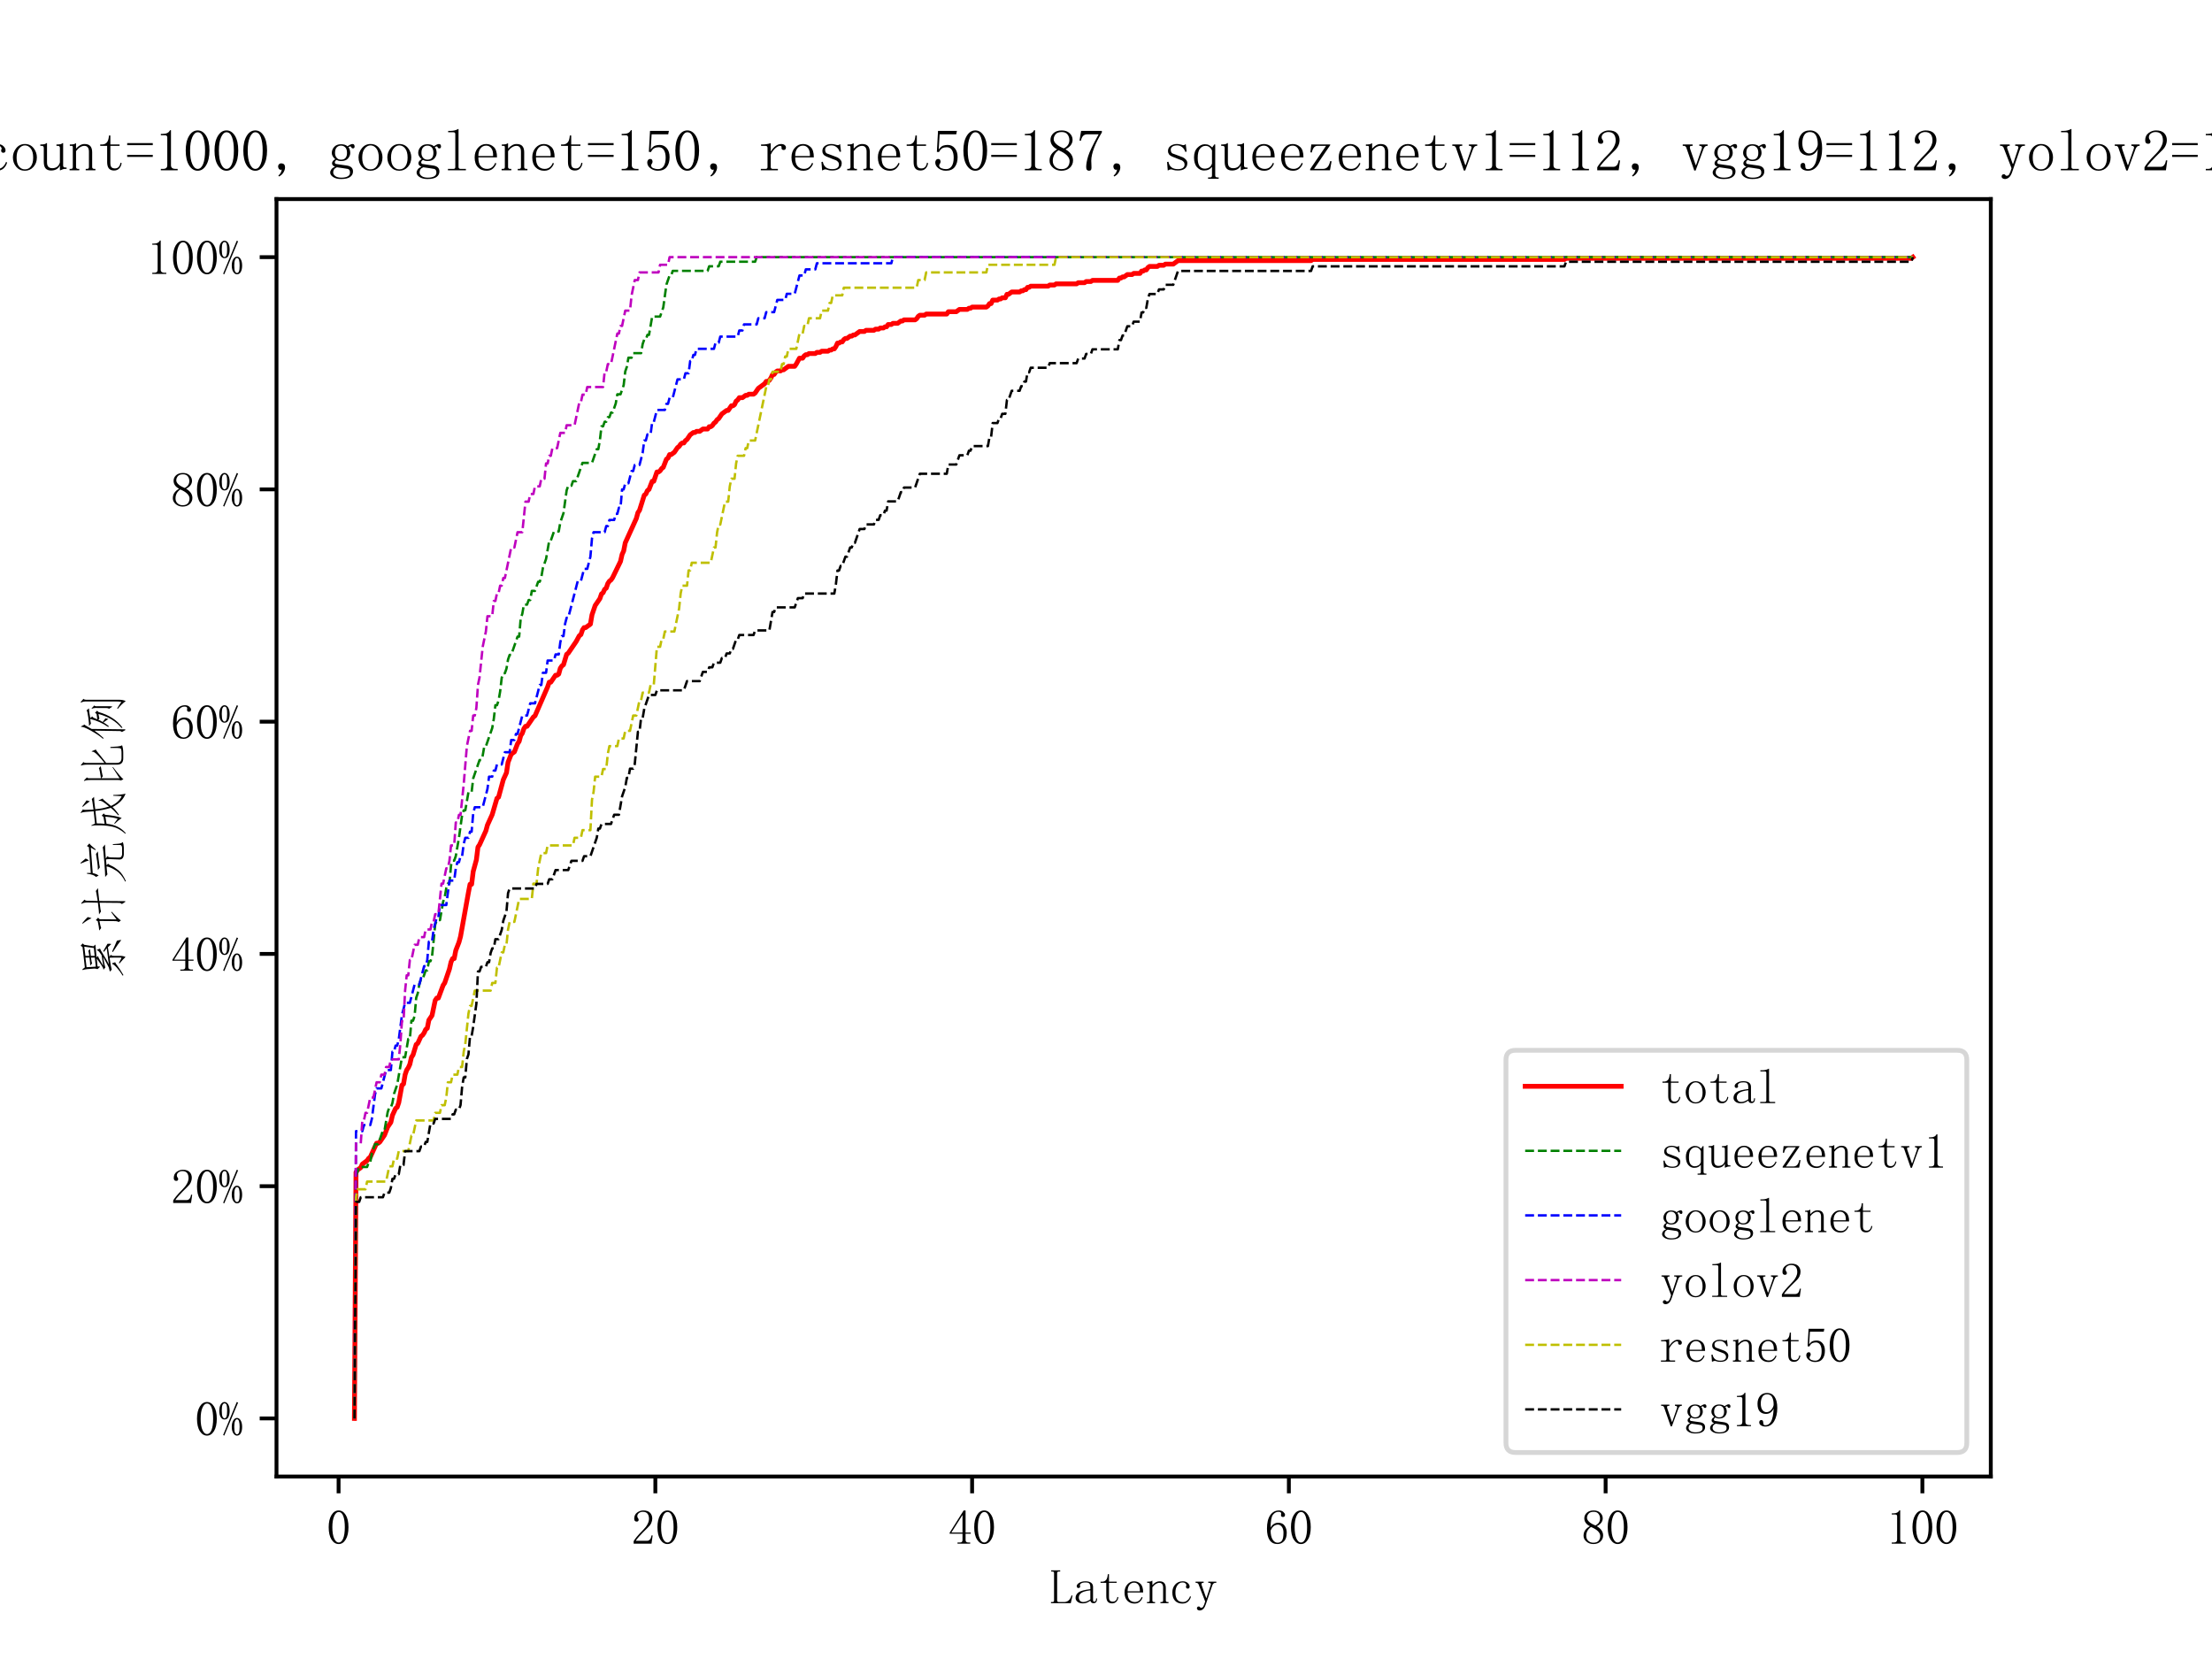 <?xml version="1.0" encoding="utf-8" standalone="no"?>
<!DOCTYPE svg PUBLIC "-//W3C//DTD SVG 1.1//EN"
  "http://www.w3.org/Graphics/SVG/1.1/DTD/svg11.dtd">
<svg xmlns:xlink="http://www.w3.org/1999/xlink" width="460.8pt" height="345.6pt" viewBox="0 0 460.8 345.6" xmlns="http://www.w3.org/2000/svg" version="1.1">
 <defs>
  <style type="text/css">*{stroke-linejoin: round; stroke-linecap: butt}</style>
 </defs>
 <g id="figure_1">
  <g id="patch_1">
   <path d="M 0 345.6 
L 460.8 345.6 
L 460.8 0 
L 0 0 
z
" style="fill: #ffffff"/>
  </g>
  <g id="axes_1">
   <g id="patch_2">
    <path d="M 57.6 307.584 
L 414.72 307.584 
L 414.72 41.472 
L 57.6 41.472 
z
" style="fill: #ffffff"/>
   </g>
   <g id="matplotlib.axis_1">
    <g id="xtick_1">
     <g id="line2d_1">
      <defs>
       <path id="m742ca4e57c" d="M 0 0 
L 0 3.5 
" style="stroke: #000000; stroke-width: 0.8"/>
      </defs>
      <g>
       <use xlink:href="#m742ca4e57c" x="70.533" y="307.584" style="stroke: #000000; stroke-width: 0.8"/>
      </g>
     </g>
     <g id="text_1">
      <!-- 0 -->
      <g transform="translate(68.033 321.576) scale(0.1 -0.1)">
       <defs>
        <path id="FangSong-30" d="M 1575 4125 
Q 1225 4125 987 3587 
Q 750 3050 750 2150 
Q 750 1200 987 675 
Q 1225 150 1575 150 
Q 1950 150 2162 675 
Q 2375 1200 2375 2150 
Q 2375 3050 2175 3587 
Q 1975 4125 1575 4125 
z
M 1575 -50 
Q 1025 -50 650 525 
Q 275 1100 275 2150 
Q 275 3125 637 3725 
Q 1000 4325 1575 4325 
Q 2125 4325 2487 3750 
Q 2850 3175 2850 2150 
Q 2850 1125 2487 537 
Q 2125 -50 1575 -50 
z
" transform="scale(0.016)"/>
       </defs>
       <use xlink:href="#FangSong-30"/>
      </g>
     </g>
    </g>
    <g id="xtick_2">
     <g id="line2d_2">
      <g>
       <use xlink:href="#m742ca4e57c" x="136.52" y="307.584" style="stroke: #000000; stroke-width: 0.8"/>
      </g>
     </g>
     <g id="text_2">
      <!-- 20 -->
      <g transform="translate(131.52 321.576) scale(0.1 -0.1)">
       <defs>
        <path id="FangSong-32" d="M 2300 3225 
Q 2300 3675 2100 3912 
Q 1900 4150 1500 4150 
Q 1200 4150 987 3987 
Q 775 3825 775 3575 
Q 775 3425 862 3325 
Q 950 3225 950 3125 
Q 950 3000 887 2937 
Q 825 2875 700 2875 
Q 550 2875 462 2962 
Q 375 3050 375 3250 
Q 375 3775 750 4050 
Q 1125 4325 1550 4325 
Q 2150 4325 2437 4025 
Q 2725 3725 2725 3275 
Q 2725 2975 2587 2675 
Q 2450 2375 2150 2100 
Q 1425 1400 1037 962 
Q 650 525 575 375 
L 2050 375 
Q 2275 375 2425 550 
Q 2575 725 2625 1075 
L 2775 1075 
L 2625 0 
L 300 0 
L 300 325 
Q 425 550 712 900 
Q 1000 1250 1475 1725 
Q 1900 2150 2100 2525 
Q 2300 2900 2300 3225 
z
" transform="scale(0.016)"/>
       </defs>
       <use xlink:href="#FangSong-32"/>
       <use xlink:href="#FangSong-30" x="50"/>
      </g>
     </g>
    </g>
    <g id="xtick_3">
     <g id="line2d_3">
      <g>
       <use xlink:href="#m742ca4e57c" x="202.507" y="307.584" style="stroke: #000000; stroke-width: 0.8"/>
      </g>
     </g>
     <g id="text_3">
      <!-- 40 -->
      <g transform="translate(197.507 321.576) scale(0.1 -0.1)">
       <defs>
        <path id="FangSong-34" d="M 2275 475 
Q 2275 300 2375 225 
Q 2475 150 2650 150 
L 2875 150 
L 2875 0 
L 1225 0 
L 1225 150 
L 1500 150 
Q 1700 150 1787 225 
Q 1875 300 1875 475 
L 1875 1300 
L 200 1300 
L 200 1425 
L 2025 4325 
L 2275 4325 
L 2275 1450 
L 2950 1450 
L 2950 1300 
L 2275 1300 
L 2275 475 
z
M 1850 3700 
L 425 1450 
L 1875 1450 
L 1875 3700 
L 1850 3700 
z
" transform="scale(0.016)"/>
       </defs>
       <use xlink:href="#FangSong-34"/>
       <use xlink:href="#FangSong-30" x="50"/>
      </g>
     </g>
    </g>
    <g id="xtick_4">
     <g id="line2d_4">
      <g>
       <use xlink:href="#m742ca4e57c" x="268.493" y="307.584" style="stroke: #000000; stroke-width: 0.8"/>
      </g>
     </g>
     <g id="text_4">
      <!-- 60 -->
      <g transform="translate(263.493 321.576) scale(0.1 -0.1)">
       <defs>
        <path id="FangSong-36" d="M 750 1700 
Q 750 950 1012 537 
Q 1275 125 1650 125 
Q 2025 125 2225 400 
Q 2425 675 2425 1425 
Q 2425 1925 2212 2200 
Q 2000 2475 1700 2475 
Q 1425 2475 1187 2312 
Q 950 2150 750 1700 
z
M 1725 2725 
Q 2325 2725 2587 2325 
Q 2850 1925 2850 1425 
Q 2850 675 2487 312 
Q 2125 -50 1650 -50 
Q 975 -50 625 462 
Q 275 975 275 1950 
Q 275 3100 700 3712 
Q 1125 4325 1850 4325 
Q 2200 4325 2412 4125 
Q 2625 3925 2625 3775 
Q 2625 3625 2562 3550 
Q 2500 3475 2350 3475 
Q 2225 3475 2162 3537 
Q 2100 3600 2100 3725 
Q 2100 3775 2112 3825 
Q 2125 3875 2125 3925 
Q 2125 4025 2050 4087 
Q 1975 4150 1775 4150 
Q 1350 4150 1050 3762 
Q 750 3375 750 2075 
Q 900 2400 1162 2562 
Q 1425 2725 1725 2725 
z
" transform="scale(0.016)"/>
       </defs>
       <use xlink:href="#FangSong-36"/>
       <use xlink:href="#FangSong-30" x="50"/>
      </g>
     </g>
    </g>
    <g id="xtick_5">
     <g id="line2d_5">
      <g>
       <use xlink:href="#m742ca4e57c" x="334.48" y="307.584" style="stroke: #000000; stroke-width: 0.8"/>
      </g>
     </g>
     <g id="text_5">
      <!-- 80 -->
      <g transform="translate(329.48 321.576) scale(0.1 -0.1)">
       <defs>
        <path id="FangSong-38" d="M 600 1025 
Q 600 625 862 375 
Q 1125 125 1525 125 
Q 2000 125 2212 375 
Q 2425 625 2425 1000 
Q 2425 1325 2125 1625 
Q 1825 1925 1225 2175 
Q 925 1975 762 1675 
Q 600 1375 600 1025 
z
M 2800 1075 
Q 2800 600 2450 275 
Q 2100 -50 1525 -50 
Q 1000 -50 625 275 
Q 250 600 250 1025 
Q 250 1450 462 1750 
Q 675 2050 1075 2275 
Q 725 2450 537 2712 
Q 350 2975 350 3300 
Q 350 3725 675 4025 
Q 1000 4325 1575 4325 
Q 2100 4325 2425 4025 
Q 2750 3725 2750 3300 
Q 2750 3000 2562 2737 
Q 2375 2475 1975 2275 
Q 2400 2025 2600 1725 
Q 2800 1425 2800 1075 
z
M 2400 3275 
Q 2400 3625 2200 3887 
Q 2000 4150 1575 4150 
Q 1100 4150 900 3900 
Q 700 3650 700 3375 
Q 700 3100 987 2837 
Q 1275 2575 1800 2375 
Q 2100 2525 2250 2750 
Q 2400 2975 2400 3275 
z
" transform="scale(0.016)"/>
       </defs>
       <use xlink:href="#FangSong-38"/>
       <use xlink:href="#FangSong-30" x="50"/>
      </g>
     </g>
    </g>
    <g id="xtick_6">
     <g id="line2d_6">
      <g>
       <use xlink:href="#m742ca4e57c" x="400.467" y="307.584" style="stroke: #000000; stroke-width: 0.8"/>
      </g>
     </g>
     <g id="text_6">
      <!-- 100 -->
      <g transform="translate(392.967 321.576) scale(0.1 -0.1)">
       <defs>
        <path id="FangSong-31" d="M 1800 4350 
L 1800 550 
Q 1800 350 1925 250 
Q 2050 150 2275 150 
L 2525 150 
L 2525 0 
L 700 0 
L 700 150 
L 925 150 
Q 1175 150 1287 250 
Q 1400 350 1400 550 
L 1400 3575 
Q 1400 3675 1337 3737 
Q 1275 3800 1150 3800 
L 700 3800 
L 700 3950 
L 925 3950 
Q 1225 3950 1412 4050 
Q 1600 4150 1700 4350 
L 1800 4350 
z
" transform="scale(0.016)"/>
       </defs>
       <use xlink:href="#FangSong-31"/>
       <use xlink:href="#FangSong-30" x="50"/>
       <use xlink:href="#FangSong-30" x="100"/>
      </g>
     </g>
    </g>
    <g id="text_7">
     <!-- Latency -->
     <g transform="translate(218.66 333.975) scale(0.1 -0.1)">
      <defs>
       <path id="FangSong-4c" d="M 975 350 
Q 975 250 1037 200 
Q 1100 150 1200 150 
L 1875 150 
Q 2225 150 2475 362 
Q 2725 575 2850 1025 
L 2975 975 
L 2750 0 
L 175 0 
L 175 150 
L 350 150 
Q 475 150 525 200 
Q 575 250 575 350 
L 575 3925 
Q 575 4025 525 4075 
Q 475 4125 350 4125 
L 200 4125 
L 200 4275 
L 1375 4275 
L 1375 4125 
L 1200 4125 
Q 1100 4125 1037 4075 
Q 975 4025 975 3925 
L 975 350 
z
" transform="scale(0.016)"/>
       <path id="FangSong-61" d="M 1200 -25 
Q 750 -25 500 187 
Q 250 400 250 675 
Q 250 1125 637 1412 
Q 1025 1700 2175 1825 
L 2175 2125 
Q 2175 2375 2062 2537 
Q 1950 2700 1550 2700 
Q 1125 2700 950 2562 
Q 775 2425 825 2275 
Q 875 2175 825 2075 
Q 775 1975 625 1975 
Q 525 1975 462 2037 
Q 400 2100 400 2225 
Q 400 2450 725 2650 
Q 1050 2850 1525 2850 
Q 2025 2850 2275 2662 
Q 2525 2475 2525 2125 
L 2525 475 
Q 2525 275 2562 237 
Q 2600 200 2700 200 
Q 2825 200 2875 312 
Q 2925 425 2925 625 
L 3050 625 
Q 3050 275 2925 137 
Q 2800 0 2600 0 
Q 2425 0 2325 75 
Q 2225 150 2175 325 
Q 1925 150 1712 62 
Q 1500 -25 1200 -25 
z
M 675 750 
Q 675 525 812 337 
Q 950 150 1250 150 
Q 1475 150 1700 237 
Q 1925 325 2175 500 
L 2175 1675 
Q 1325 1575 1000 1337 
Q 675 1100 675 750 
z
" transform="scale(0.016)"/>
       <path id="FangSong-74" d="M 1475 800 
Q 1475 450 1600 325 
Q 1725 200 1975 200 
Q 2225 200 2375 362 
Q 2525 525 2575 825 
L 2700 775 
Q 2650 425 2437 200 
Q 2225 -25 1875 -25 
Q 1500 -25 1312 200 
Q 1125 425 1125 900 
L 1125 2650 
L 375 2650 
L 375 2800 
L 575 2800 
Q 875 2800 1062 2987 
Q 1250 3175 1300 3575 
L 1325 3775 
L 1475 3775 
L 1475 2800 
L 2475 2800 
L 2475 2650 
L 1475 2650 
L 1475 800 
z
" transform="scale(0.016)"/>
       <path id="FangSong-65" d="M 2375 1550 
Q 2400 2100 2187 2387 
Q 1975 2675 1625 2675 
Q 1250 2675 1012 2375 
Q 775 2075 775 1550 
L 2375 1550 
z
M 775 1400 
Q 775 725 1037 437 
Q 1300 150 1725 150 
Q 2050 150 2275 337 
Q 2500 525 2600 800 
L 2725 750 
Q 2650 475 2387 212 
Q 2125 -50 1675 -50 
Q 1100 -50 737 325 
Q 375 700 375 1400 
Q 375 2025 737 2437 
Q 1100 2850 1625 2850 
Q 2100 2850 2450 2525 
Q 2800 2200 2800 1400 
L 775 1400 
z
" transform="scale(0.016)"/>
       <path id="FangSong-6e" d="M 175 0 
L 175 150 
L 300 150 
Q 425 150 475 200 
Q 525 250 525 350 
L 525 2500 
Q 525 2575 500 2612 
Q 475 2650 400 2650 
L 200 2650 
L 200 2800 
L 375 2800 
Q 500 2800 612 2825 
Q 725 2850 825 2925 
L 875 2925 
L 875 2350 
Q 1100 2600 1325 2725 
Q 1550 2850 1800 2850 
Q 2225 2850 2425 2625 
Q 2625 2400 2625 1950 
L 2625 350 
Q 2625 250 2687 200 
Q 2750 150 2850 150 
L 2975 150 
L 2975 0 
L 1925 0 
L 1925 150 
L 2050 150 
Q 2175 150 2225 200 
Q 2275 250 2275 350 
L 2275 2025 
Q 2275 2325 2150 2487 
Q 2025 2650 1775 2650 
Q 1550 2650 1312 2500 
Q 1075 2350 875 2075 
L 875 350 
Q 875 250 937 200 
Q 1000 150 1100 150 
L 1225 150 
L 1225 0 
L 175 0 
z
" transform="scale(0.016)"/>
       <path id="FangSong-63" d="M 2125 2125 
Q 2125 2200 2137 2225 
Q 2150 2250 2175 2325 
Q 2200 2425 2075 2562 
Q 1950 2700 1650 2700 
Q 1275 2700 1012 2337 
Q 750 1975 750 1375 
Q 750 825 975 487 
Q 1200 150 1725 150 
Q 2075 150 2312 375 
Q 2550 600 2650 900 
L 2775 850 
Q 2675 475 2400 212 
Q 2125 -50 1650 -50 
Q 1050 -50 700 325 
Q 350 700 350 1400 
Q 350 2025 725 2437 
Q 1100 2850 1700 2850 
Q 2125 2850 2362 2625 
Q 2600 2400 2600 2175 
Q 2600 2025 2537 1962 
Q 2475 1900 2350 1900 
Q 2250 1900 2187 1962 
Q 2125 2025 2125 2125 
z
" transform="scale(0.016)"/>
       <path id="FangSong-79" d="M 1625 700 
L 1675 700 
L 2225 2375 
Q 2275 2500 2212 2575 
Q 2150 2650 2050 2650 
L 1900 2650 
L 1900 2800 
L 2950 2800 
L 2950 2650 
L 2800 2650 
Q 2700 2650 2600 2575 
Q 2500 2500 2450 2375 
L 1600 -100 
Q 1475 -500 1287 -712 
Q 1100 -925 800 -950 
Q 650 -950 537 -875 
Q 425 -800 425 -675 
Q 425 -575 487 -500 
Q 550 -425 675 -425 
Q 775 -425 837 -525 
Q 900 -625 1050 -587 
Q 1200 -550 1250 -425 
Q 1300 -350 1375 -162 
Q 1450 25 1500 225 
L 650 2425 
Q 625 2525 537 2587 
Q 450 2650 350 2650 
L 250 2650 
L 250 2800 
L 1300 2800 
L 1300 2650 
L 1200 2650 
Q 1100 2650 1050 2587 
Q 1000 2525 1025 2400 
L 1625 700 
z
" transform="scale(0.016)"/>
      </defs>
      <use xlink:href="#FangSong-4c"/>
      <use xlink:href="#FangSong-61" x="50"/>
      <use xlink:href="#FangSong-74" x="100"/>
      <use xlink:href="#FangSong-65" x="150"/>
      <use xlink:href="#FangSong-6e" x="200"/>
      <use xlink:href="#FangSong-63" x="250"/>
      <use xlink:href="#FangSong-79" x="300"/>
     </g>
    </g>
   </g>
   <g id="matplotlib.axis_2">
    <g id="ytick_1">
     <g id="line2d_7">
      <defs>
       <path id="m126b2b4973" d="M 0 0 
L -3.5 0 
" style="stroke: #000000; stroke-width: 0.8"/>
      </defs>
      <g>
       <use xlink:href="#m126b2b4973" x="57.6" y="295.488" style="stroke: #000000; stroke-width: 0.8"/>
      </g>
     </g>
     <g id="text_8">
      <!-- 0% -->
      <g transform="translate(40.6 298.984) scale(0.1 -0.1)">
       <defs>
        <path id="FangSong-25" d="M 725 4150 
Q 575 4150 475 3950 
Q 375 3750 375 3200 
Q 375 2575 487 2387 
Q 600 2200 725 2200 
Q 900 2200 987 2425 
Q 1075 2650 1075 3200 
Q 1075 3650 1012 3900 
Q 950 4150 725 4150 
z
M 1400 3175 
Q 1400 2725 1250 2387 
Q 1100 2050 725 2050 
Q 425 2050 237 2350 
Q 50 2650 50 3175 
Q 50 3725 250 4025 
Q 450 4325 725 4325 
Q 1025 4325 1212 4012 
Q 1400 3700 1400 3175 
z
M 2700 1100 
Q 2700 1525 2625 1800 
Q 2550 2075 2350 2075 
Q 2200 2075 2100 1837 
Q 2000 1600 2000 1100 
Q 2000 475 2112 300 
Q 2225 125 2350 125 
Q 2525 125 2612 337 
Q 2700 550 2700 1100 
z
M 3025 1075 
Q 3025 575 2850 262 
Q 2675 -50 2350 -50 
Q 2075 -50 1875 262 
Q 1675 575 1675 1075 
Q 1675 1625 1875 1937 
Q 2075 2250 2350 2250 
Q 2650 2250 2837 1925 
Q 3025 1600 3025 1075 
z
M 2500 4250 
L 700 -50 
L 550 25 
L 2325 4325 
L 2500 4250 
z
" transform="scale(0.016)"/>
       </defs>
       <use xlink:href="#FangSong-30"/>
       <use xlink:href="#FangSong-25" x="50"/>
      </g>
     </g>
    </g>
    <g id="ytick_2">
     <g id="line2d_8">
      <g>
       <use xlink:href="#m126b2b4973" x="57.6" y="247.104" style="stroke: #000000; stroke-width: 0.8"/>
      </g>
     </g>
     <g id="text_9">
      <!-- 20% -->
      <g transform="translate(35.6 250.6) scale(0.1 -0.1)">
       <use xlink:href="#FangSong-32"/>
       <use xlink:href="#FangSong-30" x="50"/>
       <use xlink:href="#FangSong-25" x="100"/>
      </g>
     </g>
    </g>
    <g id="ytick_3">
     <g id="line2d_9">
      <g>
       <use xlink:href="#m126b2b4973" x="57.6" y="198.72" style="stroke: #000000; stroke-width: 0.8"/>
      </g>
     </g>
     <g id="text_10">
      <!-- 40% -->
      <g transform="translate(35.6 202.216) scale(0.1 -0.1)">
       <use xlink:href="#FangSong-34"/>
       <use xlink:href="#FangSong-30" x="50"/>
       <use xlink:href="#FangSong-25" x="100"/>
      </g>
     </g>
    </g>
    <g id="ytick_4">
     <g id="line2d_10">
      <g>
       <use xlink:href="#m126b2b4973" x="57.6" y="150.336" style="stroke: #000000; stroke-width: 0.8"/>
      </g>
     </g>
     <g id="text_11">
      <!-- 60% -->
      <g transform="translate(35.6 153.832) scale(0.1 -0.1)">
       <use xlink:href="#FangSong-36"/>
       <use xlink:href="#FangSong-30" x="50"/>
       <use xlink:href="#FangSong-25" x="100"/>
      </g>
     </g>
    </g>
    <g id="ytick_5">
     <g id="line2d_11">
      <g>
       <use xlink:href="#m126b2b4973" x="57.6" y="101.952" style="stroke: #000000; stroke-width: 0.8"/>
      </g>
     </g>
     <g id="text_12">
      <!-- 80% -->
      <g transform="translate(35.6 105.448) scale(0.1 -0.1)">
       <use xlink:href="#FangSong-38"/>
       <use xlink:href="#FangSong-30" x="50"/>
       <use xlink:href="#FangSong-25" x="100"/>
      </g>
     </g>
    </g>
    <g id="ytick_6">
     <g id="line2d_12">
      <g>
       <use xlink:href="#m126b2b4973" x="57.6" y="53.568" style="stroke: #000000; stroke-width: 0.8"/>
      </g>
     </g>
     <g id="text_13">
      <!-- 100% -->
      <g transform="translate(30.6 57.064) scale(0.1 -0.1)">
       <use xlink:href="#FangSong-31"/>
       <use xlink:href="#FangSong-30" x="50"/>
       <use xlink:href="#FangSong-30" x="100"/>
       <use xlink:href="#FangSong-25" x="150"/>
      </g>
     </g>
    </g>
    <g id="text_14">
     <!-- 累计完成比例 -->
     <g transform="translate(25.155 204.528) rotate(-90) scale(0.1 -0.1)">
      <defs>
       <path id="FangSong-7d2f" d="M 4525 4975 
L 4700 5225 
L 5000 4950 
L 4825 4775 
L 4625 3550 
L 4850 3300 
L 3175 3150 
L 3375 2975 
Q 3200 2925 2862 2725 
Q 2525 2525 2075 2275 
L 3475 2500 
Q 3750 2675 3900 2800 
Q 4050 2925 4100 3075 
L 4175 3100 
L 4325 2700 
Q 4200 2675 3500 2237 
Q 2800 1800 2275 1550 
L 4375 1825 
L 3900 2175 
L 4000 2275 
Q 4625 1900 4950 1725 
Q 4975 1475 4925 1225 
Q 4800 1375 4500 1675 
L 3250 1475 
L 3525 1300 
Q 3375 1200 3375 875 
L 3375 25 
Q 3375 -325 3225 -625 
Q 2975 -325 2400 150 
L 2450 250 
L 3050 -75 
Q 3150 -125 3150 0 
L 3150 925 
Q 3150 1300 3125 1450 
Q 1875 1275 1575 1175 
L 1325 1425 
L 1850 1550 
Q 2175 1700 3250 2300 
Q 2075 2100 1875 2000 
L 1575 2250 
L 1800 2300 
Q 2150 2475 3025 3125 
L 2000 3025 
Q 2000 2675 1950 2700 
Q 1900 2725 1650 3025 
Q 1725 3250 1725 3425 
L 1650 4400 
Q 1625 4675 1525 4950 
L 1625 5000 
L 1875 4675 
L 4525 4975 
z
M 3150 3375 
L 3150 3875 
Q 2525 3800 2400 3725 
L 2100 3975 
Q 2500 3975 3150 4075 
L 3150 4600 
L 1900 4450 
L 1975 3250 
L 3150 3375 
z
M 3375 4100 
Q 3950 4175 4025 4225 
L 4275 4000 
Q 3950 3975 3375 3900 
L 3375 3400 
L 4400 3500 
L 4575 4750 
L 3375 4600 
L 3375 4100 
z
M 5450 -75 
Q 4975 325 3875 1025 
L 3950 1125 
Q 4850 700 5350 500 
Q 5425 250 5450 -75 
z
M 800 -250 
Q 1350 75 1825 500 
Q 2300 925 2325 1125 
L 2400 1150 
L 2550 725 
Q 2425 700 2075 425 
Q 1725 150 875 -350 
L 800 -250 
z
" transform="scale(0.016)"/>
       <path id="FangSong-8ba1" d="M 4075 4200 
Q 4100 4825 3900 5100 
L 3975 5150 
L 4450 4725 
Q 4275 4600 4300 4200 
L 4275 3000 
Q 5525 3200 5575 3250 
L 5950 2950 
Q 5725 2975 4275 2800 
L 4250 -425 
Q 4250 -700 4150 -575 
L 3875 -150 
Q 4050 50 4025 300 
L 4050 2750 
Q 2975 2625 2900 2575 
L 2525 2825 
Q 2850 2825 4050 2975 
L 4075 4200 
z
M 1775 3250 
L 2100 2950 
L 1900 2750 
L 1875 550 
L 2825 1250 
L 2875 1175 
Q 1875 250 1750 -25 
L 1525 275 
Q 1625 375 1650 625 
L 1675 2775 
Q 900 2625 750 2550 
L 425 2800 
Q 850 2825 1650 3000 
L 1775 3250 
z
M 2025 3800 
Q 1825 4300 1325 4950 
L 1375 5025 
Q 1925 4575 2175 4300 
Q 2125 4000 2025 3800 
z
" transform="scale(0.016)"/>
       <path id="FangSong-5b8c" d="M 5375 2050 
Q 4925 2050 3550 1950 
L 3850 1750 
Q 3725 1600 3700 1375 
L 3675 275 
Q 3650 -125 4075 -175 
L 4925 -175 
Q 5300 -150 5312 62 
Q 5325 275 5325 1025 
L 5425 1025 
Q 5450 750 5475 337 
Q 5500 -75 5700 -275 
Q 5400 -375 5000 -400 
L 4075 -400 
Q 3425 -350 3425 150 
L 3475 1450 
Q 3475 1775 3425 1925 
L 2675 1850 
L 2875 1650 
Q 2750 1550 2600 1200 
Q 2450 850 2025 312 
Q 1600 -225 600 -675 
L 550 -575 
Q 1525 -100 1987 625 
Q 2450 1350 2525 1850 
Q 1550 1775 1500 1725 
L 1150 2025 
Q 1625 2025 3212 2150 
Q 4800 2275 5000 2350 
L 5375 2050 
z
M 1650 3650 
Q 1550 3125 1325 2875 
L 1150 3250 
Q 1450 3425 1575 4400 
L 1675 4400 
L 1675 3900 
L 5025 4150 
L 5175 4400 
L 5525 4075 
Q 5375 4050 4725 3250 
L 4650 3325 
L 4975 3900 
L 1650 3650 
z
M 4475 2975 
Q 4225 2975 3412 2875 
Q 2600 2775 2400 2725 
L 2050 2975 
Q 2575 2975 3200 3075 
Q 3825 3175 4150 3225 
L 4475 2975 
z
M 3550 4575 
Q 3475 4350 3300 4150 
Q 3225 4475 2900 5200 
L 2975 5250 
Q 3350 4825 3550 4575 
z
" transform="scale(0.016)"/>
       <path id="FangSong-6210" d="M 5575 975 
Q 5600 -150 5750 -625 
Q 4650 -225 4000 1075 
Q 3625 650 2975 225 
L 2925 325 
Q 3525 825 3900 1300 
Q 3600 2275 3500 3300 
L 1875 3125 
Q 1875 2625 1825 2100 
L 2725 2250 
L 2875 2475 
L 3175 2225 
L 3000 2050 
Q 2850 475 2575 -125 
Q 2225 400 1825 775 
L 1875 850 
L 2475 400 
Q 2650 875 2750 2000 
L 1825 1850 
Q 1675 250 600 -650 
L 525 -600 
Q 1250 250 1425 987 
Q 1600 1725 1625 2612 
Q 1650 3500 1550 3800 
L 1625 3825 
L 1850 3350 
L 3450 3525 
Q 3400 4150 3375 4562 
Q 3350 4975 3225 5200 
L 3275 5225 
L 3725 4900 
Q 3625 4925 3637 4575 
Q 3650 4225 3675 3550 
Q 4900 3700 5050 3775 
L 5325 3475 
Q 4775 3475 3725 3325 
Q 3775 2425 4075 1525 
Q 4500 2025 4687 2325 
Q 4875 2625 4800 2850 
L 4875 2875 
L 5125 2325 
Q 5075 2400 4850 2125 
Q 4625 1850 4150 1275 
Q 4625 225 5425 -125 
L 5475 975 
L 5575 975 
z
M 4100 5000 
Q 4525 4700 4875 4450 
Q 4825 4250 4750 4025 
Q 4400 4525 4025 4950 
L 4100 5000 
z
" transform="scale(0.016)"/>
       <path id="FangSong-6bd4" d="M 3500 2125 
Q 3925 2425 4487 2975 
Q 5050 3525 4950 3750 
L 5025 3775 
L 5250 3225 
Q 5175 3250 4875 3000 
Q 4575 2750 4287 2525 
Q 4000 2300 3500 1900 
L 3500 575 
Q 3475 -100 4150 -100 
L 4800 -100 
Q 5275 -100 5375 12 
Q 5475 125 5450 1350 
L 5575 1350 
Q 5600 825 5637 412 
Q 5675 0 5800 -175 
Q 5375 -325 4800 -325 
L 4150 -325 
Q 3225 -350 3275 550 
L 3275 4300 
Q 3275 4875 3150 5150 
L 3200 5200 
L 3625 4850 
Q 3475 4825 3500 4250 
L 3500 2125 
z
M 1500 2575 
Q 1900 2625 2337 2712 
Q 2775 2800 2800 2850 
L 3075 2600 
Q 2875 2575 2350 2475 
Q 1825 2375 1775 2325 
L 1500 2525 
L 1500 150 
L 2925 1075 
L 2975 1025 
Q 1550 -75 1375 -350 
L 1200 0 
Q 1275 75 1275 350 
L 1275 3925 
Q 1275 4475 1150 4750 
L 1200 4800 
L 1625 4400 
Q 1475 4375 1500 3925 
L 1500 2575 
z
" transform="scale(0.016)"/>
       <path id="FangSong-4f8b" d="M 3050 2000 
Q 3025 1800 2975 1600 
Q 2775 1900 2525 2250 
Q 2300 1875 2025 1550 
L 1925 1625 
Q 2675 2725 2975 3975 
Q 2475 3925 2375 3875 
L 2050 4125 
Q 2375 4125 3162 4225 
Q 3950 4325 4100 4450 
L 4350 4125 
Q 4050 4150 3100 3975 
L 3300 3700 
Q 3200 3675 3125 3525 
Q 3050 3375 2925 3050 
L 3625 3150 
L 3775 3350 
L 4050 3075 
L 3875 2900 
Q 3300 825 1850 -225 
L 1800 -100 
Q 3100 975 3625 2900 
Q 3150 2825 3025 2775 
L 2875 2925 
Q 2775 2675 2575 2350 
Q 2900 2125 3050 2000 
z
M 1275 -150 
Q 1425 25 1400 225 
L 1450 3425 
Q 1025 2800 475 2225 
L 400 2325 
Q 875 2850 1450 3887 
Q 2025 4925 1925 5150 
L 2000 5175 
L 2250 4700 
Q 2200 4725 2062 4475 
Q 1925 4225 1675 3800 
L 1625 -325 
Q 1650 -675 1525 -600 
L 1275 -150 
z
M 5475 250 
Q 5475 -300 5300 -650 
Q 4900 -100 4300 375 
L 4350 475 
L 5200 -75 
Q 5250 250 5250 575 
L 5250 4350 
Q 5275 4950 5100 5150 
L 5175 5225 
L 5600 4850 
Q 5450 4775 5475 4325 
L 5475 250 
z
M 4300 1525 
Q 4400 1650 4400 1900 
L 4400 3075 
Q 4425 3525 4300 3750 
L 4350 3800 
L 4725 3450 
Q 4600 3350 4625 3025 
L 4625 1375 
Q 4625 1050 4550 1125 
L 4300 1525 
z
" transform="scale(0.016)"/>
      </defs>
      <use xlink:href="#FangSong-7d2f"/>
      <use xlink:href="#FangSong-8ba1" x="100"/>
      <use xlink:href="#FangSong-5b8c" x="200"/>
      <use xlink:href="#FangSong-6210" x="300"/>
      <use xlink:href="#FangSong-6bd4" x="400"/>
      <use xlink:href="#FangSong-4f8b" x="500"/>
     </g>
    </g>
   </g>
   <g id="line2d_13">
    <path d="M 73.833 295.488 
L 74.163 244.201 
L 74.493 243.717 
L 75.152 243.233 
L 75.482 242.508 
L 76.472 241.782 
L 76.802 241.298 
L 77.132 241.056 
L 78.452 238.153 
L 78.782 238.153 
L 79.112 237.911 
L 80.101 236.46 
L 80.761 234.766 
L 81.421 233.798 
L 81.751 232.347 
L 82.411 230.895 
L 82.741 230.653 
L 83.071 229.686 
L 83.731 226.057 
L 84.061 225.815 
L 84.391 223.88 
L 84.721 222.912 
L 85.05 222.428 
L 85.38 221.702 
L 85.71 220.251 
L 86.04 219.767 
L 86.7 217.59 
L 87.03 217.348 
L 87.69 215.896 
L 88.02 215.654 
L 88.35 215.171 
L 88.68 214.445 
L 89.01 214.203 
L 89.34 212.509 
L 89.999 211.542 
L 90.659 208.397 
L 90.989 207.913 
L 91.319 207.913 
L 92.309 205.252 
L 92.639 204.768 
L 93.629 201.865 
L 93.959 200.413 
L 94.289 199.688 
L 94.619 199.688 
L 94.948 197.994 
L 95.608 196.301 
L 95.938 195.091 
L 97.588 185.898 
L 97.918 184.205 
L 98.248 184.205 
L 98.578 181.544 
L 99.238 179.124 
L 99.568 176.463 
L 99.897 175.98 
L 101.217 173.076 
L 101.547 171.867 
L 102.537 169.69 
L 103.527 166.303 
L 103.857 166.061 
L 104.846 162.432 
L 105.506 160.98 
L 105.836 158.803 
L 106.496 157.11 
L 107.156 156.626 
L 107.816 154.932 
L 108.146 154.449 
L 108.476 153.239 
L 108.806 152.755 
L 109.136 151.788 
L 109.466 151.304 
L 109.795 151.304 
L 111.115 149.368 
L 111.445 149.126 
L 114.085 143.078 
L 114.415 142.111 
L 114.744 142.111 
L 115.734 140.659 
L 116.064 140.659 
L 116.394 140.417 
L 116.724 139.208 
L 117.054 138.724 
L 117.384 138.482 
L 118.044 136.305 
L 118.374 136.063 
L 120.023 133.644 
L 120.683 132.434 
L 121.013 132.192 
L 121.343 131.224 
L 121.673 130.74 
L 122.003 130.74 
L 122.993 130.015 
L 123.323 128.079 
L 123.983 126.144 
L 124.972 124.692 
L 125.302 123.725 
L 125.632 123.483 
L 125.962 122.757 
L 126.292 122.515 
L 126.622 121.548 
L 126.952 121.064 
L 127.282 120.822 
L 127.612 120.338 
L 129.262 116.951 
L 129.591 115.5 
L 129.921 114.774 
L 130.251 113.08 
L 132.561 108 
L 132.891 106.79 
L 133.221 106.307 
L 134.211 103.162 
L 134.54 102.92 
L 134.87 102.194 
L 135.2 101.952 
L 135.86 100.259 
L 136.19 100.259 
L 136.85 98.323 
L 137.18 98.323 
L 137.51 98.081 
L 137.84 97.597 
L 138.17 97.356 
L 138.83 95.662 
L 139.16 95.42 
L 139.489 94.694 
L 139.819 94.694 
L 140.479 94.211 
L 141.139 93.243 
L 141.469 93.001 
L 141.799 92.517 
L 142.129 92.275 
L 142.459 92.275 
L 142.789 91.791 
L 143.119 91.549 
L 143.779 90.582 
L 144.438 90.098 
L 144.768 90.098 
L 145.098 89.856 
L 145.758 89.856 
L 146.418 89.372 
L 147.408 89.372 
L 147.738 88.888 
L 148.068 88.888 
L 148.398 88.646 
L 148.728 88.163 
L 149.058 87.921 
L 149.387 87.437 
L 149.717 87.195 
L 150.377 86.227 
L 151.367 85.501 
L 151.697 85.501 
L 152.357 84.534 
L 152.687 84.534 
L 153.017 84.292 
L 153.347 83.566 
L 153.677 83.324 
L 154.007 82.84 
L 154.666 82.84 
L 155.326 82.356 
L 155.656 82.356 
L 155.986 82.115 
L 156.976 82.115 
L 157.306 81.873 
L 157.966 80.905 
L 159.285 79.937 
L 159.615 79.453 
L 159.945 79.453 
L 160.275 79.212 
L 160.605 78.728 
L 160.935 78.002 
L 161.265 78.002 
L 161.595 77.518 
L 161.925 77.276 
L 162.585 77.276 
L 162.915 77.034 
L 163.245 77.034 
L 164.235 76.308 
L 165.554 76.308 
L 165.884 75.825 
L 166.544 74.615 
L 167.204 74.615 
L 167.534 74.131 
L 167.864 73.889 
L 168.194 73.889 
L 168.524 73.647 
L 169.843 73.647 
L 170.173 73.405 
L 170.833 73.405 
L 171.163 73.164 
L 172.483 73.164 
L 172.813 72.922 
L 173.143 72.922 
L 173.473 72.68 
L 173.803 72.68 
L 174.133 72.196 
L 174.462 71.47 
L 174.792 71.47 
L 175.122 71.228 
L 175.452 71.228 
L 175.782 70.744 
L 176.112 70.502 
L 176.442 70.502 
L 177.102 70.019 
L 177.432 70.019 
L 177.762 69.777 
L 178.092 69.777 
L 179.082 69.051 
L 180.071 69.051 
L 180.401 68.809 
L 182.051 68.809 
L 182.381 68.567 
L 183.041 68.567 
L 183.371 68.325 
L 184.031 68.325 
L 184.36 68.083 
L 184.69 68.083 
L 185.02 67.599 
L 185.68 67.599 
L 186.01 67.357 
L 187 67.357 
L 187.66 66.874 
L 187.99 66.874 
L 188.32 66.632 
L 190.629 66.632 
L 190.959 66.39 
L 191.289 65.906 
L 191.619 65.664 
L 192.609 65.664 
L 192.939 65.422 
L 197.228 65.422 
L 197.558 64.938 
L 199.207 64.938 
L 199.867 64.454 
L 201.517 64.454 
L 201.847 64.212 
L 202.177 64.212 
L 202.507 63.971 
L 205.476 63.971 
L 205.806 63.729 
L 206.136 63.245 
L 206.466 63.245 
L 206.796 62.519 
L 207.786 62.519 
L 208.116 62.277 
L 208.446 62.277 
L 208.776 62.035 
L 209.435 62.035 
L 209.765 61.309 
L 210.095 61.309 
L 210.755 60.826 
L 212.405 60.826 
L 212.735 60.584 
L 213.065 60.584 
L 213.395 60.342 
L 213.725 60.342 
L 214.054 59.858 
L 214.384 59.858 
L 214.714 59.616 
L 218.344 59.616 
L 218.674 59.374 
L 219.663 59.374 
L 219.993 59.132 
L 224.282 59.132 
L 224.612 58.89 
L 225.932 58.89 
L 226.262 58.648 
L 227.252 58.648 
L 227.582 58.406 
L 232.861 58.406 
L 233.191 57.923 
L 233.521 57.923 
L 233.85 57.681 
L 234.18 57.681 
L 234.84 57.197 
L 235.83 57.197 
L 236.16 56.955 
L 237.48 56.955 
L 237.81 56.471 
L 238.14 56.471 
L 238.47 56.229 
L 238.799 56.229 
L 239.129 55.745 
L 239.459 55.503 
L 241.109 55.503 
L 241.439 55.261 
L 242.429 55.261 
L 242.759 55.02 
L 244.408 55.02 
L 245.398 54.294 
L 273.113 54.294 
L 273.442 54.052 
L 325.902 54.052 
L 326.232 53.81 
L 398.157 53.81 
L 398.487 53.568 
L 398.487 53.568 
" clip-path="url(#paeba450eda)" style="fill: none; stroke: #ff0000; stroke-linecap: square"/>
   </g>
   <g id="line2d_14">
    <path d="M 73.833 295.488 
L 74.163 245.009 
L 74.823 243.104 
L 76.472 243.104 
L 76.802 242.151 
L 77.132 242.151 
L 77.462 240.246 
L 78.122 238.342 
L 78.782 238.342 
L 79.772 235.484 
L 80.101 235.484 
L 80.761 231.674 
L 81.091 230.722 
L 81.421 230.722 
L 81.751 229.77 
L 82.081 227.865 
L 82.741 225.96 
L 83.731 220.245 
L 84.391 220.245 
L 85.05 216.435 
L 85.38 216.435 
L 85.71 212.626 
L 86.04 212.626 
L 86.37 211.673 
L 86.7 207.863 
L 87.03 206.911 
L 87.36 205.006 
L 87.69 204.054 
L 88.02 204.054 
L 88.68 202.149 
L 89.01 202.149 
L 89.34 200.244 
L 89.67 200.244 
L 89.999 199.291 
L 90.659 192.624 
L 90.989 191.672 
L 91.649 191.672 
L 92.309 187.862 
L 92.639 186.91 
L 92.969 185.005 
L 93.299 184.052 
L 93.629 184.052 
L 93.959 180.243 
L 94.289 179.29 
L 94.619 179.29 
L 94.948 178.338 
L 95.608 174.528 
L 96.268 169.766 
L 96.598 168.813 
L 96.928 168.813 
L 97.588 165.004 
L 98.248 165.004 
L 98.578 162.146 
L 99.897 158.337 
L 100.227 158.337 
L 100.557 157.384 
L 100.887 155.479 
L 101.217 155.479 
L 102.537 151.669 
L 102.867 149.765 
L 103.197 146.907 
L 103.527 146.907 
L 103.857 145.955 
L 104.187 144.05 
L 104.517 141.193 
L 104.846 140.24 
L 105.176 140.24 
L 105.506 139.288 
L 105.836 137.383 
L 106.166 136.43 
L 106.496 136.43 
L 107.816 132.621 
L 108.146 132.621 
L 108.476 128.811 
L 108.806 127.858 
L 109.136 125.954 
L 109.795 125.954 
L 110.125 125.001 
L 110.455 125.001 
L 110.785 123.096 
L 111.445 123.096 
L 112.105 121.191 
L 112.435 121.191 
L 112.765 120.239 
L 113.095 118.334 
L 113.755 116.429 
L 114.415 112.619 
L 114.744 112.619 
L 115.404 110.714 
L 116.394 110.714 
L 116.724 108.81 
L 117.384 106.905 
L 118.044 102.142 
L 118.374 101.19 
L 119.034 101.19 
L 119.364 100.238 
L 120.023 100.238 
L 121.343 96.428 
L 123.323 96.428 
L 124.313 93.571 
L 124.642 93.571 
L 124.972 91.666 
L 125.302 88.808 
L 125.632 88.808 
L 125.962 87.856 
L 126.292 87.856 
L 126.622 86.903 
L 126.952 86.903 
L 127.282 85.951 
L 127.612 85.951 
L 128.272 84.046 
L 128.602 82.141 
L 129.262 82.141 
L 129.921 80.236 
L 130.251 77.379 
L 130.581 76.427 
L 130.911 74.522 
L 131.571 74.522 
L 131.901 73.569 
L 133.551 73.569 
L 133.881 71.664 
L 134.211 70.712 
L 134.54 70.712 
L 134.87 69.759 
L 135.2 69.759 
L 135.86 65.95 
L 137.51 65.95 
L 138.17 64.045 
L 138.83 59.283 
L 139.489 57.378 
L 139.819 57.378 
L 140.149 56.425 
L 147.408 56.425 
L 147.738 55.473 
L 149.717 55.473 
L 150.047 54.52 
L 157.306 54.52 
L 157.636 53.568 
L 398.487 53.568 
L 398.487 53.568 
" clip-path="url(#paeba450eda)" style="fill: none; stroke-dasharray: 1.85,0.8; stroke-dashoffset: 0; stroke: #008000; stroke-width: 0.5"/>
   </g>
   <g id="line2d_15">
    <path d="M 73.833 295.488 
L 74.163 235.645 
L 75.482 235.645 
L 75.812 234.371 
L 77.132 234.371 
L 77.462 233.098 
L 78.122 228.005 
L 78.452 226.732 
L 79.442 226.732 
L 80.431 222.912 
L 81.421 222.912 
L 81.751 219.092 
L 82.081 219.092 
L 82.411 217.819 
L 82.741 217.819 
L 83.071 216.546 
L 83.731 211.453 
L 84.391 208.906 
L 85.38 208.906 
L 86.37 205.086 
L 87.36 205.086 
L 88.35 201.267 
L 88.68 201.267 
L 89.01 199.993 
L 89.34 196.173 
L 89.999 196.173 
L 90.329 193.627 
L 90.989 191.08 
L 91.319 191.08 
L 91.649 188.534 
L 92.969 188.534 
L 93.629 183.441 
L 94.619 183.441 
L 94.948 180.894 
L 95.278 179.621 
L 95.608 179.621 
L 95.938 178.348 
L 96.268 178.348 
L 96.598 175.801 
L 96.928 174.528 
L 97.588 174.528 
L 97.918 173.255 
L 98.248 173.255 
L 98.578 169.435 
L 98.908 168.162 
L 100.557 168.162 
L 101.547 164.342 
L 101.877 161.795 
L 102.537 161.795 
L 102.867 160.522 
L 103.197 160.522 
L 103.527 159.249 
L 104.517 159.249 
L 105.176 156.702 
L 106.166 156.702 
L 106.496 154.156 
L 107.156 154.156 
L 107.486 152.883 
L 107.816 152.883 
L 108.806 149.063 
L 109.795 149.063 
L 110.455 146.516 
L 111.445 146.516 
L 112.435 142.696 
L 112.765 142.696 
L 113.095 140.15 
L 113.755 140.15 
L 114.085 137.603 
L 115.404 137.603 
L 115.734 136.33 
L 116.394 136.33 
L 116.724 133.784 
L 117.054 132.51 
L 117.384 132.51 
L 117.714 129.964 
L 118.044 128.691 
L 118.374 128.691 
L 120.353 121.051 
L 121.013 121.051 
L 121.673 118.504 
L 122.333 118.504 
L 122.993 115.958 
L 123.323 112.138 
L 123.653 110.865 
L 125.962 110.865 
L 126.292 109.592 
L 126.622 109.592 
L 126.952 108.318 
L 127.942 108.318 
L 128.272 107.045 
L 128.602 107.045 
L 128.932 105.772 
L 129.262 105.772 
L 129.591 101.952 
L 129.921 101.952 
L 130.251 100.679 
L 130.911 100.679 
L 131.571 98.132 
L 131.901 98.132 
L 132.231 96.859 
L 133.221 96.859 
L 133.881 94.312 
L 134.211 91.766 
L 134.54 91.766 
L 134.87 90.493 
L 135.53 90.493 
L 135.86 87.946 
L 136.19 87.946 
L 136.85 85.4 
L 138.5 85.4 
L 138.83 84.126 
L 139.16 84.126 
L 139.489 82.853 
L 140.149 82.853 
L 141.139 79.033 
L 142.459 79.033 
L 142.789 77.76 
L 143.449 77.76 
L 143.779 75.213 
L 144.109 75.213 
L 144.438 73.94 
L 144.768 73.94 
L 145.098 72.667 
L 148.728 72.667 
L 149.058 71.394 
L 149.717 71.394 
L 150.047 70.12 
L 153.677 70.12 
L 154.007 68.847 
L 154.666 68.847 
L 154.996 67.574 
L 157.636 67.574 
L 157.966 66.301 
L 159.285 66.301 
L 159.615 65.027 
L 161.265 65.027 
L 161.925 62.481 
L 163.575 62.481 
L 163.905 61.208 
L 165.554 61.208 
L 166.544 57.388 
L 167.534 57.388 
L 167.864 56.115 
L 169.843 56.115 
L 170.173 54.841 
L 185.68 54.841 
L 186.01 53.568 
L 398.487 53.568 
L 398.487 53.568 
" clip-path="url(#paeba450eda)" style="fill: none; stroke-dasharray: 1.85,0.8; stroke-dashoffset: 0; stroke: #0000ff; stroke-width: 0.5"/>
   </g>
   <g id="line2d_16">
    <path d="M 73.833 295.488 
L 74.163 238.191 
L 75.152 238.191 
L 75.482 233.416 
L 75.812 233.416 
L 76.142 231.825 
L 76.472 231.825 
L 77.132 228.642 
L 77.792 228.642 
L 78.452 225.459 
L 79.112 225.459 
L 79.442 223.867 
L 80.101 223.867 
L 80.431 222.275 
L 81.091 222.275 
L 81.421 220.684 
L 83.071 220.684 
L 83.401 217.501 
L 83.731 212.726 
L 84.061 212.726 
L 84.391 206.36 
L 84.721 203.176 
L 85.05 203.176 
L 85.38 199.993 
L 85.71 199.993 
L 86.37 196.81 
L 87.03 196.81 
L 87.36 195.219 
L 88.35 195.219 
L 88.68 193.627 
L 89.67 193.627 
L 89.999 192.035 
L 90.329 192.035 
L 90.659 190.444 
L 91.319 190.444 
L 91.979 184.077 
L 92.309 184.077 
L 92.969 180.894 
L 93.299 180.894 
L 93.629 179.303 
L 93.959 176.12 
L 94.619 176.12 
L 94.948 171.345 
L 95.278 171.345 
L 95.608 169.753 
L 95.938 169.753 
L 96.598 163.387 
L 97.258 155.429 
L 97.918 152.246 
L 98.248 152.246 
L 98.578 149.063 
L 98.908 149.063 
L 99.238 147.471 
L 99.568 142.696 
L 99.897 141.105 
L 100.557 134.739 
L 101.217 131.555 
L 101.547 128.372 
L 102.537 128.372 
L 102.867 125.189 
L 103.197 125.189 
L 103.527 123.597 
L 103.857 123.597 
L 104.187 122.006 
L 104.517 122.006 
L 104.846 120.414 
L 105.176 120.414 
L 106.496 114.048 
L 107.156 114.048 
L 107.816 110.865 
L 108.806 110.865 
L 109.466 104.499 
L 110.125 104.499 
L 110.455 102.907 
L 111.115 102.907 
L 111.445 101.315 
L 112.435 101.315 
L 112.765 99.724 
L 113.425 99.724 
L 113.755 96.541 
L 114.085 96.541 
L 114.415 94.949 
L 114.744 94.949 
L 115.074 93.357 
L 116.064 93.357 
L 116.724 90.174 
L 117.714 90.174 
L 118.044 88.583 
L 119.693 88.583 
L 120.683 83.808 
L 121.013 83.808 
L 121.343 82.216 
L 122.003 82.216 
L 122.333 80.625 
L 125.632 80.625 
L 125.962 77.442 
L 126.292 77.442 
L 126.622 75.85 
L 127.282 75.85 
L 128.602 69.484 
L 128.932 69.484 
L 129.262 67.892 
L 129.591 67.892 
L 130.251 64.709 
L 131.241 64.709 
L 131.571 61.526 
L 132.231 58.343 
L 132.891 58.343 
L 133.221 56.751 
L 137.18 56.751 
L 137.51 55.16 
L 139.16 55.16 
L 139.489 53.568 
L 398.487 53.568 
L 398.487 53.568 
" clip-path="url(#paeba450eda)" style="fill: none; stroke-dasharray: 1.85,0.8; stroke-dashoffset: 0; stroke: #bf00bf; stroke-width: 0.5"/>
   </g>
   <g id="line2d_17">
    <path d="M 73.833 295.488 
L 74.163 249.332 
L 74.493 247.741 
L 76.142 247.741 
L 76.472 246.149 
L 80.431 246.149 
L 81.091 242.966 
L 81.751 242.966 
L 82.081 241.374 
L 82.741 241.374 
L 83.071 239.783 
L 85.05 239.783 
L 85.71 236.6 
L 86.04 236.6 
L 86.7 233.416 
L 90.329 233.416 
L 90.659 231.825 
L 91.649 231.825 
L 91.979 230.233 
L 92.639 230.233 
L 92.969 228.642 
L 93.299 225.459 
L 93.959 225.459 
L 94.289 223.867 
L 95.278 223.867 
L 95.608 222.275 
L 96.268 222.275 
L 96.598 219.092 
L 96.928 217.501 
L 97.588 211.134 
L 97.918 209.543 
L 98.248 209.543 
L 98.908 206.36 
L 102.207 206.36 
L 102.537 204.768 
L 103.197 204.768 
L 103.527 201.585 
L 103.857 201.585 
L 104.517 198.402 
L 104.846 198.402 
L 105.176 196.81 
L 105.506 196.81 
L 105.836 193.627 
L 106.166 192.035 
L 107.156 192.035 
L 108.146 187.261 
L 110.785 187.261 
L 111.115 184.077 
L 111.775 184.077 
L 112.105 180.894 
L 112.765 177.711 
L 113.755 177.711 
L 114.085 176.12 
L 119.364 176.12 
L 119.693 174.528 
L 121.013 174.528 
L 121.343 172.936 
L 122.993 172.936 
L 123.323 166.57 
L 123.653 164.979 
L 123.983 161.795 
L 125.302 161.795 
L 125.632 160.204 
L 126.292 160.204 
L 126.622 157.021 
L 126.952 155.429 
L 128.602 155.429 
L 128.932 153.837 
L 129.921 153.837 
L 130.251 152.246 
L 131.241 152.246 
L 131.901 149.063 
L 132.561 149.063 
L 133.221 145.88 
L 133.551 145.88 
L 133.881 144.288 
L 135.2 144.288 
L 135.53 142.696 
L 136.19 142.696 
L 136.85 134.739 
L 137.51 134.739 
L 137.84 133.147 
L 138.17 133.147 
L 138.5 131.555 
L 140.479 131.555 
L 141.469 126.781 
L 141.799 123.597 
L 142.129 122.006 
L 143.119 122.006 
L 143.449 118.823 
L 143.779 118.823 
L 144.109 117.231 
L 148.068 117.231 
L 148.728 114.048 
L 149.058 114.048 
L 149.387 110.865 
L 149.717 109.273 
L 150.047 109.273 
L 151.037 104.499 
L 151.697 104.499 
L 152.027 101.315 
L 152.357 99.724 
L 153.017 99.724 
L 153.347 96.541 
L 153.677 94.949 
L 154.996 94.949 
L 155.326 93.357 
L 155.656 93.357 
L 155.986 91.766 
L 157.306 91.766 
L 159.615 80.625 
L 159.945 80.625 
L 160.275 79.033 
L 160.605 79.033 
L 160.935 77.442 
L 162.585 77.442 
L 162.915 75.85 
L 163.245 75.85 
L 163.575 74.259 
L 163.905 74.259 
L 164.235 72.667 
L 165.884 72.667 
L 166.544 69.484 
L 167.204 69.484 
L 167.534 67.892 
L 168.194 67.892 
L 168.524 66.301 
L 170.833 66.301 
L 171.163 64.709 
L 172.483 64.709 
L 172.813 63.117 
L 173.143 63.117 
L 173.473 61.526 
L 175.452 61.526 
L 175.782 59.934 
L 190.959 59.934 
L 191.289 58.343 
L 192.609 58.343 
L 192.939 56.751 
L 205.476 56.751 
L 205.806 55.16 
L 219.663 55.16 
L 219.993 53.568 
L 398.487 53.568 
L 398.487 53.568 
" clip-path="url(#paeba450eda)" style="fill: none; stroke-dasharray: 1.85,0.8; stroke-dashoffset: 0; stroke: #bfbf00; stroke-width: 0.5"/>
   </g>
   <g id="line2d_18">
    <path d="M 73.833 295.488 
L 74.163 250.368 
L 74.823 250.368 
L 75.152 249.408 
L 79.772 249.408 
L 80.101 248.448 
L 81.091 248.448 
L 81.421 247.488 
L 81.751 245.568 
L 82.081 245.568 
L 82.411 244.608 
L 83.071 244.608 
L 83.401 242.688 
L 84.061 242.688 
L 84.391 239.808 
L 87.36 239.808 
L 87.69 238.848 
L 88.35 238.848 
L 88.68 237.888 
L 89.01 237.888 
L 89.67 234.048 
L 90.329 234.048 
L 90.659 233.088 
L 93.959 233.088 
L 94.289 232.128 
L 94.619 232.128 
L 94.948 231.168 
L 95.608 231.168 
L 95.938 230.208 
L 96.268 226.368 
L 96.598 224.448 
L 96.928 224.448 
L 97.258 220.608 
L 97.588 219.648 
L 97.918 215.808 
L 98.248 215.808 
L 98.578 213.888 
L 99.238 209.088 
L 99.568 202.368 
L 99.897 202.368 
L 100.227 201.408 
L 101.217 201.408 
L 101.547 200.448 
L 101.877 200.448 
L 102.207 198.528 
L 102.537 197.568 
L 102.867 197.568 
L 103.197 195.648 
L 103.857 195.648 
L 104.517 193.728 
L 104.846 191.808 
L 105.506 189.888 
L 105.836 186.048 
L 106.166 185.088 
L 111.445 185.088 
L 111.775 184.128 
L 114.085 184.128 
L 114.415 183.168 
L 115.074 183.168 
L 115.734 181.248 
L 118.374 181.248 
L 119.034 179.328 
L 121.343 179.328 
L 121.673 178.368 
L 122.993 178.368 
L 124.313 174.528 
L 124.642 172.608 
L 124.972 172.608 
L 125.302 171.648 
L 127.282 171.648 
L 127.942 169.728 
L 128.932 169.728 
L 129.591 165.888 
L 130.251 163.968 
L 130.581 162.048 
L 130.911 162.048 
L 131.241 160.128 
L 131.901 160.128 
L 132.231 159.168 
L 132.891 152.448 
L 133.221 152.448 
L 133.551 149.568 
L 133.881 149.568 
L 134.211 147.648 
L 135.2 144.768 
L 136.52 144.768 
L 136.85 143.808 
L 142.459 143.808 
L 143.119 141.888 
L 145.758 141.888 
L 146.418 139.968 
L 147.408 139.968 
L 147.738 139.008 
L 148.398 139.008 
L 148.728 138.048 
L 150.047 138.048 
L 150.377 137.088 
L 151.037 137.088 
L 151.367 136.128 
L 152.027 136.128 
L 152.357 135.168 
L 152.687 135.168 
L 153.347 133.248 
L 153.677 133.248 
L 154.007 132.288 
L 156.976 132.288 
L 157.306 131.328 
L 160.275 131.328 
L 160.935 127.488 
L 161.265 127.488 
L 161.595 126.528 
L 165.554 126.528 
L 166.214 124.608 
L 167.204 124.608 
L 167.534 123.648 
L 173.803 123.648 
L 174.133 121.728 
L 174.462 118.848 
L 174.792 118.848 
L 175.122 117.888 
L 175.452 117.888 
L 176.112 115.968 
L 176.442 115.968 
L 177.102 114.048 
L 177.432 114.048 
L 177.762 113.088 
L 178.092 113.088 
L 179.082 110.208 
L 180.071 110.208 
L 180.401 109.248 
L 182.051 109.248 
L 182.381 108.288 
L 183.041 108.288 
L 183.371 107.328 
L 184.031 107.328 
L 184.36 106.368 
L 184.69 106.368 
L 185.02 104.448 
L 187 104.448 
L 187.66 102.528 
L 187.99 102.528 
L 188.32 101.568 
L 190.629 101.568 
L 191.619 98.688 
L 197.228 98.688 
L 197.558 96.768 
L 199.207 96.768 
L 199.867 94.848 
L 201.517 94.848 
L 201.847 93.888 
L 202.177 93.888 
L 202.507 92.928 
L 205.806 92.928 
L 206.136 91.008 
L 206.466 91.008 
L 206.796 88.128 
L 207.786 88.128 
L 208.116 87.168 
L 208.446 87.168 
L 208.776 86.208 
L 209.435 86.208 
L 209.765 83.328 
L 210.095 83.328 
L 210.755 81.408 
L 212.405 81.408 
L 212.735 80.448 
L 213.065 80.448 
L 213.395 79.488 
L 213.725 79.488 
L 214.054 77.568 
L 214.384 77.568 
L 214.714 76.608 
L 218.344 76.608 
L 218.674 75.648 
L 224.282 75.648 
L 224.612 74.688 
L 225.932 74.688 
L 226.262 73.728 
L 227.252 73.728 
L 227.582 72.768 
L 232.861 72.768 
L 233.191 70.848 
L 233.521 70.848 
L 233.85 69.888 
L 234.18 69.888 
L 234.84 67.968 
L 235.83 67.968 
L 236.16 67.008 
L 237.48 67.008 
L 237.81 65.088 
L 238.14 65.088 
L 238.47 64.128 
L 238.799 64.128 
L 239.129 62.208 
L 239.459 61.248 
L 241.109 61.248 
L 241.439 60.288 
L 242.429 60.288 
L 242.759 59.328 
L 244.408 59.328 
L 245.398 56.448 
L 273.113 56.448 
L 273.442 55.488 
L 325.902 55.488 
L 326.232 54.528 
L 398.157 54.528 
L 398.487 53.568 
L 398.487 53.568 
" clip-path="url(#paeba450eda)" style="fill: none; stroke-dasharray: 1.85,0.8; stroke-dashoffset: 0; stroke: #000000; stroke-width: 0.5"/>
   </g>
   <g id="patch_3">
    <path d="M 57.6 307.584 
L 57.6 41.472 
" style="fill: none; stroke: #000000; stroke-width: 0.8; stroke-linejoin: miter; stroke-linecap: square"/>
   </g>
   <g id="patch_4">
    <path d="M 414.72 307.584 
L 414.72 41.472 
" style="fill: none; stroke: #000000; stroke-width: 0.8; stroke-linejoin: miter; stroke-linecap: square"/>
   </g>
   <g id="patch_5">
    <path d="M 57.6 307.584 
L 414.72 307.584 
" style="fill: none; stroke: #000000; stroke-width: 0.8; stroke-linejoin: miter; stroke-linecap: square"/>
   </g>
   <g id="patch_6">
    <path d="M 57.6 41.472 
L 414.72 41.472 
" style="fill: none; stroke: #000000; stroke-width: 0.8; stroke-linejoin: miter; stroke-linecap: square"/>
   </g>
   <g id="text_15">
    <!-- count=1000, googlenet=150, resnet50=187, squeezenetv1=112, vgg19=112, yolov2=187 -->
    <g transform="translate(-3.84 35.472) scale(0.12 -0.12)">
     <defs>
      <path id="FangSong-6f" d="M 2875 1400 
Q 2875 775 2500 362 
Q 2125 -50 1575 -50 
Q 1000 -50 637 375 
Q 275 800 275 1400 
Q 275 1950 637 2400 
Q 1000 2850 1575 2850 
Q 2175 2850 2525 2400 
Q 2875 1950 2875 1400 
z
M 675 1375 
Q 675 725 937 412 
Q 1200 100 1575 100 
Q 2000 100 2237 437 
Q 2475 775 2475 1375 
Q 2475 2025 2212 2362 
Q 1950 2700 1575 2700 
Q 1225 2700 950 2362 
Q 675 2025 675 1375 
z
" transform="scale(0.016)"/>
      <path id="FangSong-75" d="M 1425 225 
Q 1725 225 1937 375 
Q 2150 525 2250 850 
L 2250 2425 
Q 2250 2525 2200 2587 
Q 2150 2650 2025 2650 
L 1875 2650 
L 1875 2800 
L 2025 2800 
Q 2175 2800 2300 2825 
Q 2425 2850 2550 2950 
L 2600 2950 
L 2600 500 
Q 2600 400 2662 350 
Q 2725 300 2825 300 
L 2975 300 
L 2975 150 
L 2825 150 
Q 2700 150 2575 112 
Q 2450 75 2300 0 
L 2250 0 
L 2250 525 
Q 2125 250 1875 112 
Q 1625 -25 1300 -25 
Q 900 -25 700 200 
Q 500 425 500 925 
L 500 2425 
Q 500 2525 450 2587 
Q 400 2650 275 2650 
L 125 2650 
L 125 2800 
L 275 2800 
Q 425 2800 550 2825 
Q 675 2850 800 2950 
L 850 2950 
L 850 875 
Q 850 525 1000 375 
Q 1150 225 1425 225 
z
" transform="scale(0.016)"/>
      <path id="FangSong-3d" d="M 175 2725 
L 175 2950 
L 2950 2950 
L 2950 2725 
L 175 2725 
z
M 175 1450 
L 175 1675 
L 2950 1675 
L 2950 1450 
L 175 1450 
z
" transform="scale(0.016)"/>
      <path id="FangSong-2c" d="M 1325 75 
Q 1200 25 1100 75 
Q 1000 125 962 237 
Q 925 350 925 437 
Q 925 525 987 612 
Q 1050 700 1150 737 
Q 1250 775 1425 725 
Q 1600 675 1650 500 
Q 1700 325 1662 150 
Q 1625 -25 1525 -200 
Q 1425 -375 1312 -475 
Q 1200 -575 1025 -675 
L 950 -575 
Q 1100 -450 1187 -312 
Q 1275 -175 1325 75 
z
" transform="scale(0.016)"/>
      <path id="FangSong-20" transform="scale(0.016)"/>
      <path id="FangSong-67" d="M 850 1875 
Q 850 1575 1025 1362 
Q 1200 1150 1500 1150 
Q 1825 1150 1987 1337 
Q 2150 1525 2150 1875 
Q 2150 2300 1962 2487 
Q 1775 2675 1500 2675 
Q 1225 2675 1037 2487 
Q 850 2300 850 1875 
z
M 2075 525 
Q 2450 475 2625 312 
Q 2800 150 2800 -125 
Q 2800 -500 2487 -725 
Q 2175 -950 1500 -950 
Q 975 -950 650 -737 
Q 325 -525 325 -250 
Q 325 -75 450 100 
Q 575 275 850 375 
Q 700 450 612 537 
Q 525 625 525 750 
Q 525 900 625 1012 
Q 725 1125 875 1200 
Q 725 1325 612 1500 
Q 500 1675 500 1875 
Q 500 2250 762 2537 
Q 1025 2825 1500 2825 
Q 1700 2825 1887 2775 
Q 2075 2725 2200 2600 
Q 2375 2725 2512 2787 
Q 2650 2850 2750 2850 
Q 2875 2850 2925 2762 
Q 2975 2675 2975 2600 
Q 2975 2500 2937 2437 
Q 2900 2375 2800 2375 
Q 2725 2375 2675 2412 
Q 2625 2450 2600 2525 
Q 2575 2600 2487 2587 
Q 2400 2575 2300 2500 
Q 2400 2400 2450 2225 
Q 2500 2050 2500 1875 
Q 2500 1575 2262 1287 
Q 2025 1000 1500 1000 
Q 1350 1000 1225 1037 
Q 1100 1075 1025 1125 
Q 925 1075 875 1000 
Q 825 925 825 875 
Q 825 775 875 725 
Q 925 675 1025 675 
Q 1350 625 1612 587 
Q 1875 550 2075 525 
z
M 1050 325 
Q 825 225 737 87 
Q 650 -50 650 -250 
Q 650 -450 875 -625 
Q 1100 -800 1550 -800 
Q 1975 -800 2225 -662 
Q 2475 -525 2475 -250 
Q 2475 -75 2412 25 
Q 2350 125 2225 150 
Q 1975 200 1675 237 
Q 1375 275 1050 325 
z
" transform="scale(0.016)"/>
      <path id="FangSong-6c" d="M 900 4275 
Q 1125 4275 1325 4325 
Q 1525 4375 1700 4475 
L 1750 4475 
L 1750 350 
Q 1750 250 1812 200 
Q 1875 150 1975 150 
L 2550 150 
L 2550 0 
L 600 0 
L 600 150 
L 1175 150 
Q 1300 150 1350 200 
Q 1400 250 1400 350 
L 1400 3925 
Q 1400 4025 1350 4075 
Q 1300 4125 1175 4125 
L 625 4125 
L 625 4275 
L 900 4275 
z
" transform="scale(0.016)"/>
      <path id="FangSong-35" d="M 1700 2750 
Q 2175 2750 2475 2387 
Q 2775 2025 2775 1425 
Q 2775 750 2462 350 
Q 2150 -50 1500 -50 
Q 1050 -50 700 212 
Q 350 475 350 850 
Q 350 1000 437 1112 
Q 525 1225 675 1225 
Q 825 1225 875 1125 
Q 925 1025 925 950 
Q 925 800 850 712 
Q 775 625 775 525 
Q 775 325 1012 225 
Q 1250 125 1525 125 
Q 1925 125 2137 450 
Q 2350 775 2350 1375 
Q 2350 1875 2162 2187 
Q 1975 2500 1600 2500 
Q 1325 2500 1125 2400 
Q 925 2300 750 1975 
L 525 2000 
L 650 4275 
L 2700 4275 
L 2625 3900 
L 825 3900 
L 725 2250 
Q 975 2600 1212 2675 
Q 1450 2750 1700 2750 
z
" transform="scale(0.016)"/>
      <path id="FangSong-72" d="M 1250 2025 
Q 1500 2425 1787 2637 
Q 2075 2850 2375 2850 
Q 2625 2850 2762 2737 
Q 2900 2625 2900 2475 
Q 2900 2350 2837 2275 
Q 2775 2200 2650 2200 
Q 2525 2200 2462 2275 
Q 2400 2350 2425 2475 
Q 2425 2550 2400 2600 
Q 2375 2650 2250 2650 
Q 2050 2650 1762 2400 
Q 1475 2150 1250 1700 
L 1250 350 
Q 1250 250 1312 200 
Q 1375 150 1475 150 
L 2025 150 
L 2025 0 
L 175 0 
L 175 150 
L 675 150 
Q 800 150 850 200 
Q 900 250 900 350 
L 900 2425 
Q 900 2525 850 2587 
Q 800 2650 675 2650 
L 200 2650 
L 200 2800 
L 400 2800 
Q 575 2800 812 2837 
Q 1050 2875 1175 2925 
L 1250 2925 
L 1250 2025 
z
" transform="scale(0.016)"/>
      <path id="FangSong-73" d="M 600 2075 
Q 600 2450 887 2650 
Q 1175 2850 1575 2850 
Q 1800 2850 2000 2787 
Q 2200 2725 2275 2725 
Q 2350 2725 2400 2750 
Q 2450 2775 2525 2850 
L 2625 2025 
L 2475 2000 
Q 2375 2325 2137 2512 
Q 1900 2700 1600 2700 
Q 1275 2700 1087 2575 
Q 900 2450 900 2225 
Q 900 2025 987 1912 
Q 1075 1800 1300 1750 
Q 1475 1675 1737 1587 
Q 2000 1500 2225 1400 
Q 2425 1300 2562 1137 
Q 2700 975 2700 775 
Q 2700 400 2437 187 
Q 2175 -25 1675 -25 
Q 1350 -25 1187 37 
Q 1025 100 925 100 
Q 850 100 762 62 
Q 675 25 575 -25 
L 500 900 
L 650 925 
Q 725 525 975 325 
Q 1225 125 1675 125 
Q 2025 125 2212 250 
Q 2400 375 2400 625 
Q 2400 800 2300 912 
Q 2200 1025 2100 1075 
Q 1850 1175 1550 1287 
Q 1250 1400 1025 1500 
Q 800 1600 700 1750 
Q 600 1900 600 2075 
z
" transform="scale(0.016)"/>
      <path id="FangSong-37" d="M 2800 4100 
Q 2275 3250 1962 2437 
Q 1650 1625 1650 1025 
Q 1650 925 1662 737 
Q 1675 550 1675 300 
Q 1675 100 1612 25 
Q 1550 -50 1400 -50 
Q 1275 -50 1187 37 
Q 1100 125 1100 350 
Q 1100 825 1312 1525 
Q 1525 2225 2450 3900 
L 1200 3900 
Q 925 3900 762 3725 
Q 600 3550 525 3200 
L 375 3225 
L 550 4275 
L 2800 4275 
L 2800 4100 
z
" transform="scale(0.016)"/>
      <path id="FangSong-71" d="M 2250 2150 
Q 2150 2375 1975 2512 
Q 1800 2650 1550 2650 
Q 1200 2650 950 2350 
Q 700 2050 700 1325 
Q 700 700 912 437 
Q 1125 175 1450 175 
Q 1725 175 1937 300 
Q 2150 425 2250 725 
L 2250 2150 
z
M 2600 -550 
Q 2600 -675 2662 -725 
Q 2725 -775 2825 -775 
L 2975 -775 
L 2975 -925 
L 1825 -925 
L 1825 -775 
L 2025 -775 
Q 2150 -775 2200 -725 
Q 2250 -675 2250 -550 
L 2250 375 
Q 2100 175 1887 75 
Q 1675 -25 1375 -25 
Q 950 -25 625 337 
Q 300 700 300 1400 
Q 300 2075 675 2450 
Q 1050 2825 1475 2825 
Q 1750 2825 1937 2725 
Q 2125 2625 2275 2475 
L 2500 2800 
L 2600 2800 
L 2600 -550 
z
" transform="scale(0.016)"/>
      <path id="FangSong-7a" d="M 2725 975 
L 2550 0 
L 400 0 
L 400 125 
L 2125 2650 
L 1200 2650 
Q 975 2650 825 2487 
Q 675 2325 575 1925 
L 425 1950 
L 525 2800 
L 2575 2800 
L 2575 2725 
L 825 150 
L 1775 150 
Q 2100 150 2287 350 
Q 2475 550 2575 1000 
L 2725 975 
z
" transform="scale(0.016)"/>
      <path id="FangSong-76" d="M 1600 -25 
L 1450 -25 
L 600 2425 
Q 575 2525 500 2587 
Q 425 2650 325 2650 
L 200 2650 
L 200 2800 
L 1275 2800 
L 1275 2650 
L 1175 2650 
Q 1025 2650 987 2575 
Q 950 2500 1000 2325 
L 1600 575 
L 1650 575 
L 2250 2300 
Q 2325 2475 2262 2562 
Q 2200 2650 2050 2650 
L 2000 2650 
L 2000 2800 
L 2900 2800 
L 2900 2650 
L 2850 2650 
Q 2700 2650 2612 2562 
Q 2525 2475 2450 2300 
L 1600 -25 
z
" transform="scale(0.016)"/>
      <path id="FangSong-39" d="M 675 2950 
Q 675 2400 887 2112 
Q 1100 1825 1425 1825 
Q 1800 1825 2075 2175 
Q 2350 2525 2350 2825 
Q 2350 3425 2150 3787 
Q 1950 4150 1500 4150 
Q 1075 4150 875 3812 
Q 675 3475 675 2950 
z
M 1350 1600 
Q 850 1600 550 1912 
Q 250 2225 250 2925 
Q 250 3525 575 3925 
Q 900 4325 1500 4325 
Q 2125 4325 2475 3825 
Q 2825 3325 2825 2375 
Q 2825 1325 2412 637 
Q 2000 -50 1275 -50 
Q 950 -50 712 100 
Q 475 250 475 500 
Q 475 600 537 700 
Q 600 800 750 800 
Q 900 800 950 687 
Q 1000 575 1000 425 
Q 1000 325 1025 262 
Q 1050 200 1075 175 
Q 1100 150 1162 137 
Q 1225 125 1300 125 
Q 1750 125 2025 625 
Q 2300 1125 2350 2300 
Q 2225 2000 1975 1800 
Q 1725 1600 1350 1600 
z
" transform="scale(0.016)"/>
     </defs>
     <use xlink:href="#FangSong-63"/>
     <use xlink:href="#FangSong-6f" x="50"/>
     <use xlink:href="#FangSong-75" x="100"/>
     <use xlink:href="#FangSong-6e" x="150"/>
     <use xlink:href="#FangSong-74" x="200"/>
     <use xlink:href="#FangSong-3d" x="250"/>
     <use xlink:href="#FangSong-31" x="300"/>
     <use xlink:href="#FangSong-30" x="350"/>
     <use xlink:href="#FangSong-30" x="400"/>
     <use xlink:href="#FangSong-30" x="450"/>
     <use xlink:href="#FangSong-2c" x="500"/>
     <use xlink:href="#FangSong-20" x="550"/>
     <use xlink:href="#FangSong-67" x="600"/>
     <use xlink:href="#FangSong-6f" x="650"/>
     <use xlink:href="#FangSong-6f" x="700"/>
     <use xlink:href="#FangSong-67" x="750"/>
     <use xlink:href="#FangSong-6c" x="800"/>
     <use xlink:href="#FangSong-65" x="850"/>
     <use xlink:href="#FangSong-6e" x="900"/>
     <use xlink:href="#FangSong-65" x="950"/>
     <use xlink:href="#FangSong-74" x="1000"/>
     <use xlink:href="#FangSong-3d" x="1050"/>
     <use xlink:href="#FangSong-31" x="1100"/>
     <use xlink:href="#FangSong-35" x="1150"/>
     <use xlink:href="#FangSong-30" x="1200"/>
     <use xlink:href="#FangSong-2c" x="1250"/>
     <use xlink:href="#FangSong-20" x="1300"/>
     <use xlink:href="#FangSong-72" x="1350"/>
     <use xlink:href="#FangSong-65" x="1400"/>
     <use xlink:href="#FangSong-73" x="1450"/>
     <use xlink:href="#FangSong-6e" x="1500"/>
     <use xlink:href="#FangSong-65" x="1550"/>
     <use xlink:href="#FangSong-74" x="1600"/>
     <use xlink:href="#FangSong-35" x="1650"/>
     <use xlink:href="#FangSong-30" x="1700"/>
     <use xlink:href="#FangSong-3d" x="1750"/>
     <use xlink:href="#FangSong-31" x="1800"/>
     <use xlink:href="#FangSong-38" x="1850"/>
     <use xlink:href="#FangSong-37" x="1900"/>
     <use xlink:href="#FangSong-2c" x="1950"/>
     <use xlink:href="#FangSong-20" x="2000"/>
     <use xlink:href="#FangSong-73" x="2050"/>
     <use xlink:href="#FangSong-71" x="2100"/>
     <use xlink:href="#FangSong-75" x="2150"/>
     <use xlink:href="#FangSong-65" x="2200"/>
     <use xlink:href="#FangSong-65" x="2250"/>
     <use xlink:href="#FangSong-7a" x="2300"/>
     <use xlink:href="#FangSong-65" x="2350"/>
     <use xlink:href="#FangSong-6e" x="2400"/>
     <use xlink:href="#FangSong-65" x="2450"/>
     <use xlink:href="#FangSong-74" x="2500"/>
     <use xlink:href="#FangSong-76" x="2550"/>
     <use xlink:href="#FangSong-31" x="2600"/>
     <use xlink:href="#FangSong-3d" x="2650"/>
     <use xlink:href="#FangSong-31" x="2700"/>
     <use xlink:href="#FangSong-31" x="2750"/>
     <use xlink:href="#FangSong-32" x="2800"/>
     <use xlink:href="#FangSong-2c" x="2850"/>
     <use xlink:href="#FangSong-20" x="2900"/>
     <use xlink:href="#FangSong-76" x="2950"/>
     <use xlink:href="#FangSong-67" x="3000"/>
     <use xlink:href="#FangSong-67" x="3050"/>
     <use xlink:href="#FangSong-31" x="3100"/>
     <use xlink:href="#FangSong-39" x="3150"/>
     <use xlink:href="#FangSong-3d" x="3200"/>
     <use xlink:href="#FangSong-31" x="3250"/>
     <use xlink:href="#FangSong-31" x="3300"/>
     <use xlink:href="#FangSong-32" x="3350"/>
     <use xlink:href="#FangSong-2c" x="3400"/>
     <use xlink:href="#FangSong-20" x="3450"/>
     <use xlink:href="#FangSong-79" x="3500"/>
     <use xlink:href="#FangSong-6f" x="3550"/>
     <use xlink:href="#FangSong-6c" x="3600"/>
     <use xlink:href="#FangSong-6f" x="3650"/>
     <use xlink:href="#FangSong-76" x="3700"/>
     <use xlink:href="#FangSong-32" x="3750"/>
     <use xlink:href="#FangSong-3d" x="3800"/>
     <use xlink:href="#FangSong-31" x="3850"/>
     <use xlink:href="#FangSong-38" x="3900"/>
     <use xlink:href="#FangSong-37" x="3950"/>
    </g>
   </g>
   <g id="legend_1">
    <g id="patch_7">
     <path d="M 315.72 302.584 
L 407.72 302.584 
Q 409.72 302.584 409.72 300.584 
L 409.72 220.795 
Q 409.72 218.795 407.72 218.795 
L 315.72 218.795 
Q 313.72 218.795 313.72 220.795 
L 313.72 300.584 
Q 313.72 302.584 315.72 302.584 
z
" style="fill: #ffffff; opacity: 0.8; stroke: #cccccc; stroke-linejoin: miter"/>
    </g>
    <g id="line2d_19">
     <path d="M 317.72 226.295 
L 327.72 226.295 
L 337.72 226.295 
" style="fill: none; stroke: #ff0000; stroke-linecap: square"/>
    </g>
    <g id="text_16">
     <!-- total -->
     <g transform="translate(345.72 229.795) scale(0.1 -0.1)">
      <use xlink:href="#FangSong-74"/>
      <use xlink:href="#FangSong-6f" x="50"/>
      <use xlink:href="#FangSong-74" x="100"/>
      <use xlink:href="#FangSong-61" x="150"/>
      <use xlink:href="#FangSong-6c" x="200"/>
     </g>
    </g>
    <g id="line2d_20">
     <path d="M 317.72 239.74 
L 327.72 239.74 
L 337.72 239.74 
" style="fill: none; stroke-dasharray: 1.85,0.8; stroke-dashoffset: 0; stroke: #008000; stroke-width: 0.5"/>
    </g>
    <g id="text_17">
     <!-- squeezenetv1 -->
     <g transform="translate(345.72 243.24) scale(0.1 -0.1)">
      <use xlink:href="#FangSong-73"/>
      <use xlink:href="#FangSong-71" x="50"/>
      <use xlink:href="#FangSong-75" x="100"/>
      <use xlink:href="#FangSong-65" x="150"/>
      <use xlink:href="#FangSong-65" x="200"/>
      <use xlink:href="#FangSong-7a" x="250"/>
      <use xlink:href="#FangSong-65" x="300"/>
      <use xlink:href="#FangSong-6e" x="350"/>
      <use xlink:href="#FangSong-65" x="400"/>
      <use xlink:href="#FangSong-74" x="450"/>
      <use xlink:href="#FangSong-76" x="500"/>
      <use xlink:href="#FangSong-31" x="550"/>
     </g>
    </g>
    <g id="line2d_21">
     <path d="M 317.72 253.186 
L 327.72 253.186 
L 337.72 253.186 
" style="fill: none; stroke-dasharray: 1.85,0.8; stroke-dashoffset: 0; stroke: #0000ff; stroke-width: 0.5"/>
    </g>
    <g id="text_18">
     <!-- googlenet -->
     <g transform="translate(345.72 256.686) scale(0.1 -0.1)">
      <use xlink:href="#FangSong-67"/>
      <use xlink:href="#FangSong-6f" x="50"/>
      <use xlink:href="#FangSong-6f" x="100"/>
      <use xlink:href="#FangSong-67" x="150"/>
      <use xlink:href="#FangSong-6c" x="200"/>
      <use xlink:href="#FangSong-65" x="250"/>
      <use xlink:href="#FangSong-6e" x="300"/>
      <use xlink:href="#FangSong-65" x="350"/>
      <use xlink:href="#FangSong-74" x="400"/>
     </g>
    </g>
    <g id="line2d_22">
     <path d="M 317.72 266.67 
L 327.72 266.67 
L 337.72 266.67 
" style="fill: none; stroke-dasharray: 1.85,0.8; stroke-dashoffset: 0; stroke: #bf00bf; stroke-width: 0.5"/>
    </g>
    <g id="text_19">
     <!-- yolov2 -->
     <g transform="translate(345.72 270.17) scale(0.1 -0.1)">
      <use xlink:href="#FangSong-79"/>
      <use xlink:href="#FangSong-6f" x="50"/>
      <use xlink:href="#FangSong-6c" x="100"/>
      <use xlink:href="#FangSong-6f" x="150"/>
      <use xlink:href="#FangSong-76" x="200"/>
      <use xlink:href="#FangSong-32" x="250"/>
     </g>
    </g>
    <g id="line2d_23">
     <path d="M 317.72 280.154 
L 327.72 280.154 
L 337.72 280.154 
" style="fill: none; stroke-dasharray: 1.85,0.8; stroke-dashoffset: 0; stroke: #bfbf00; stroke-width: 0.5"/>
    </g>
    <g id="text_20">
     <!-- resnet50 -->
     <g transform="translate(345.72 283.654) scale(0.1 -0.1)">
      <use xlink:href="#FangSong-72"/>
      <use xlink:href="#FangSong-65" x="50"/>
      <use xlink:href="#FangSong-73" x="100"/>
      <use xlink:href="#FangSong-6e" x="150"/>
      <use xlink:href="#FangSong-65" x="200"/>
      <use xlink:href="#FangSong-74" x="250"/>
      <use xlink:href="#FangSong-35" x="300"/>
      <use xlink:href="#FangSong-30" x="350"/>
     </g>
    </g>
    <g id="line2d_24">
     <path d="M 317.72 293.6 
L 327.72 293.6 
L 337.72 293.6 
" style="fill: none; stroke-dasharray: 1.85,0.8; stroke-dashoffset: 0; stroke: #000000; stroke-width: 0.5"/>
    </g>
    <g id="text_21">
     <!-- vgg19 -->
     <g transform="translate(345.72 297.1) scale(0.1 -0.1)">
      <use xlink:href="#FangSong-76"/>
      <use xlink:href="#FangSong-67" x="50"/>
      <use xlink:href="#FangSong-67" x="100"/>
      <use xlink:href="#FangSong-31" x="150"/>
      <use xlink:href="#FangSong-39" x="200"/>
     </g>
    </g>
   </g>
  </g>
 </g>
 <defs>
  <clipPath id="paeba450eda">
   <rect x="57.6" y="41.472" width="357.12" height="266.112"/>
  </clipPath>
 </defs>
</svg>

